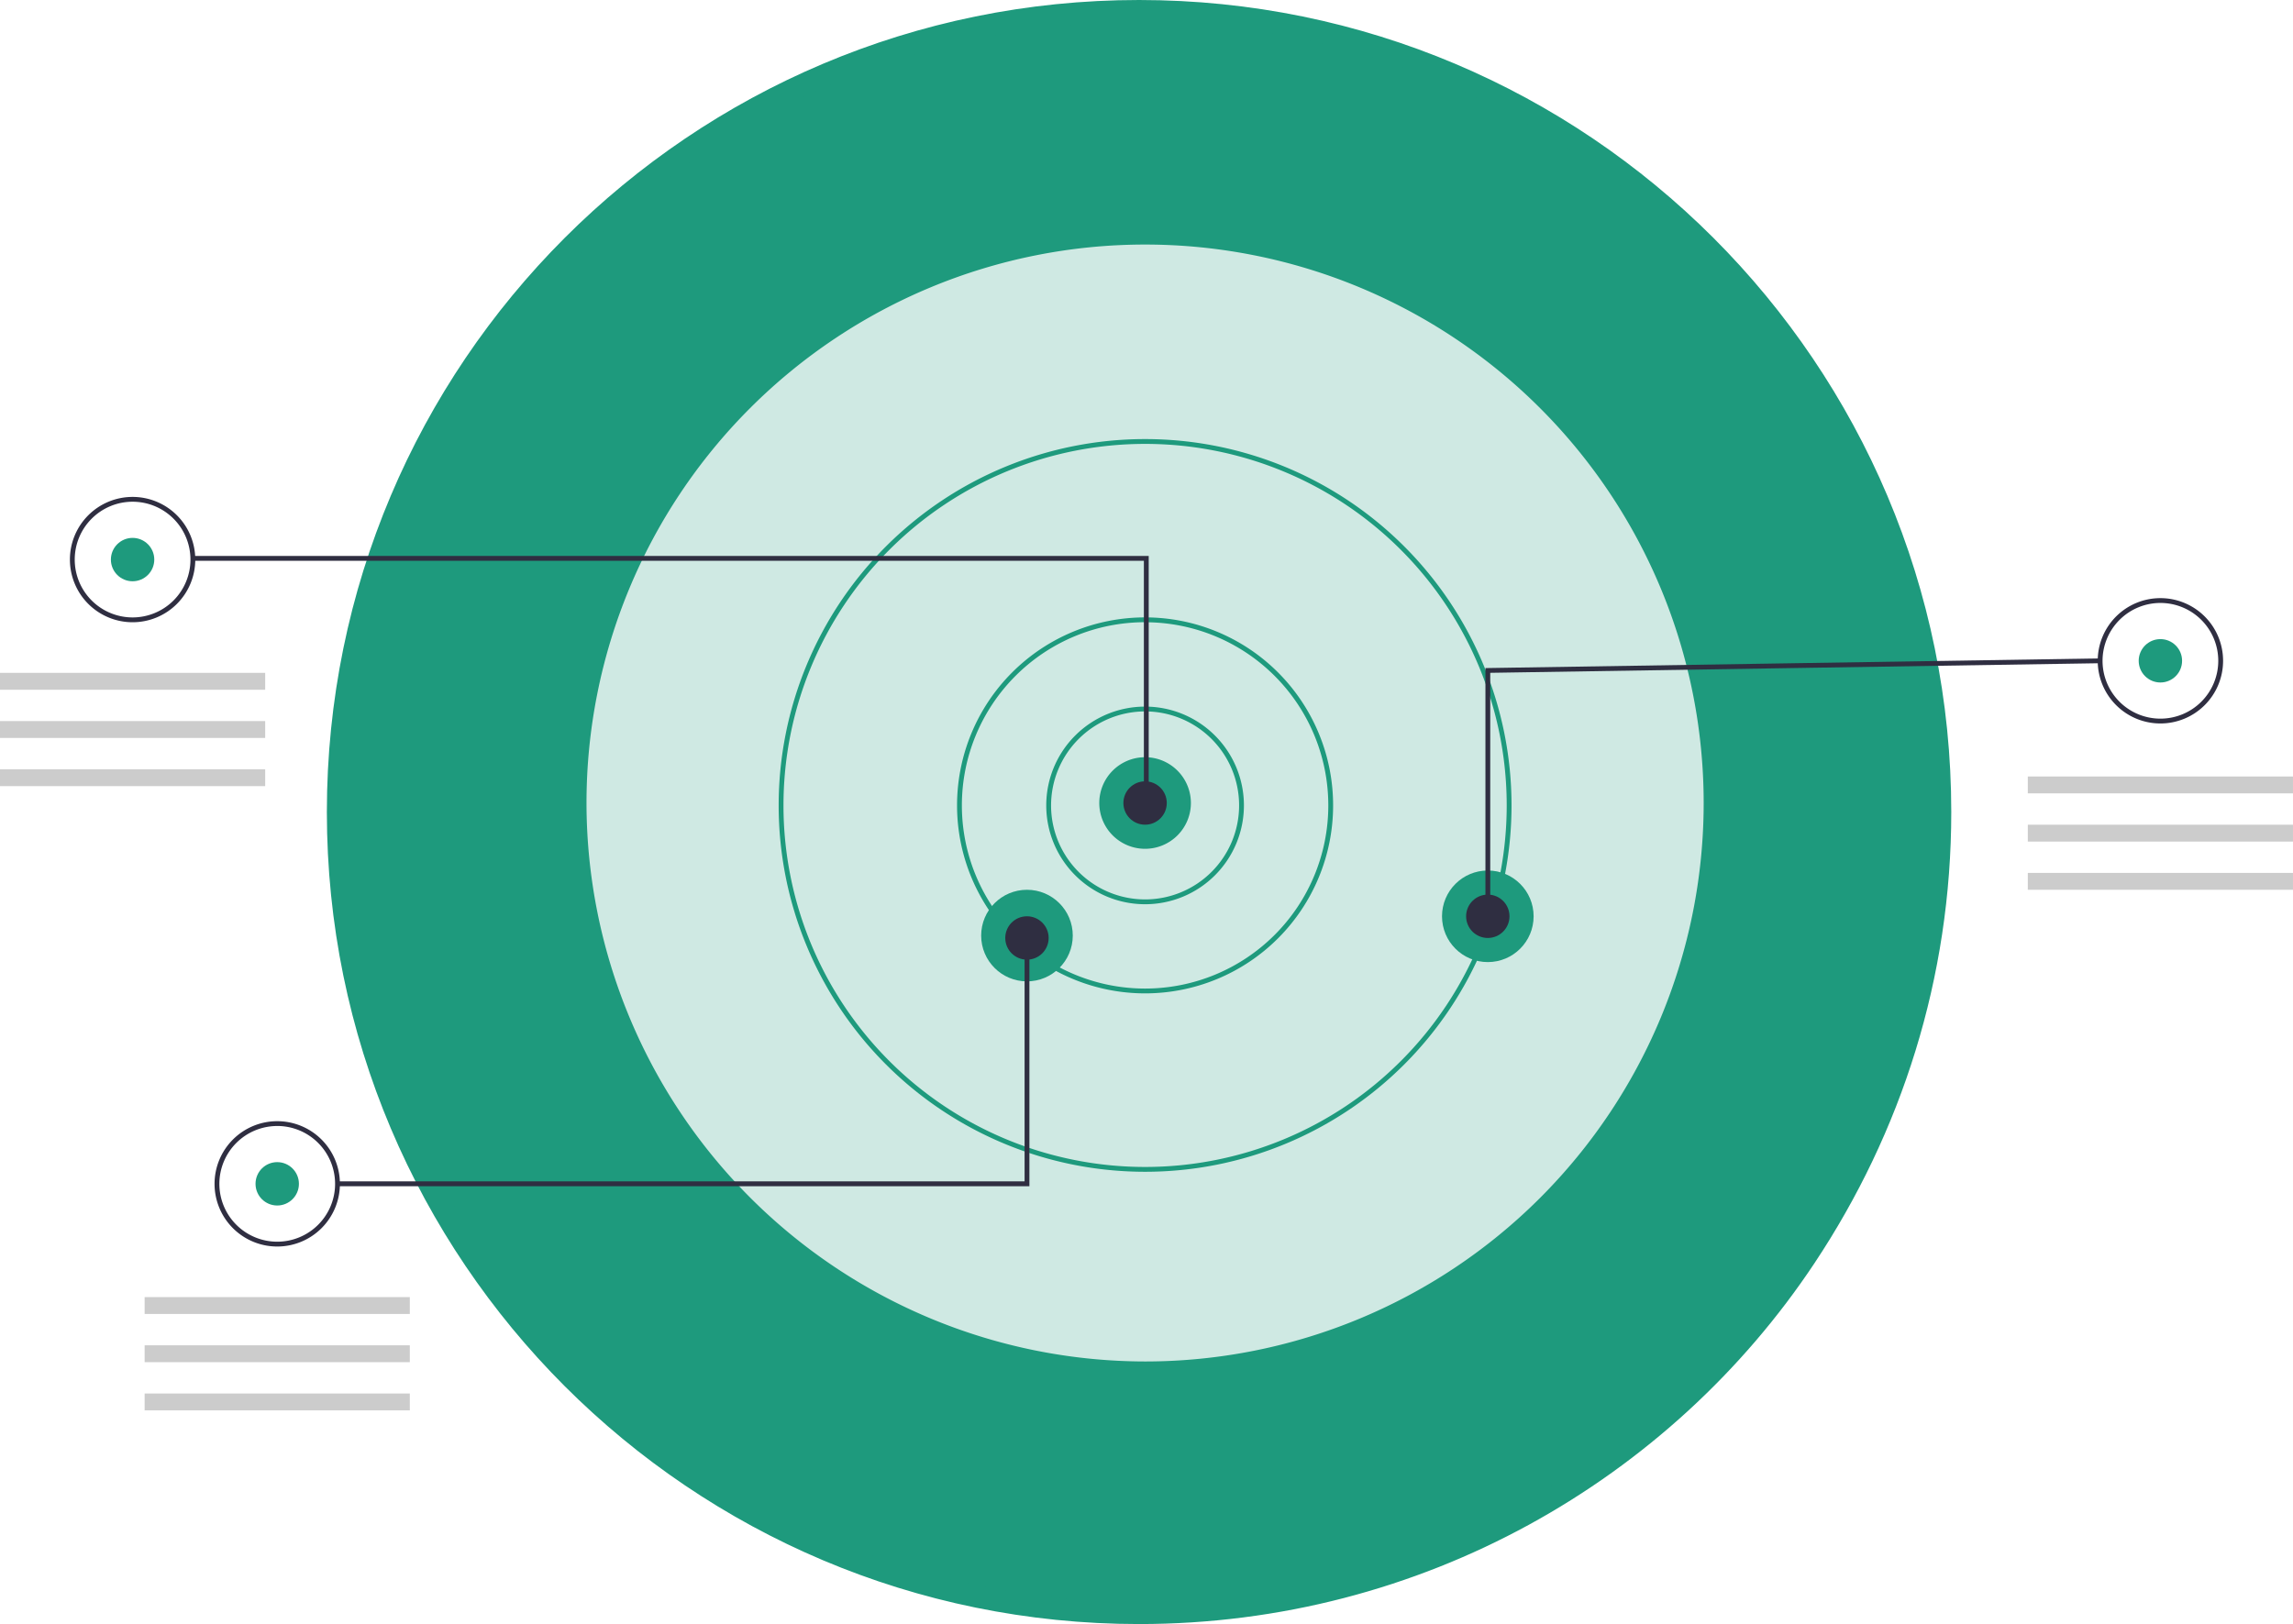 <svg xmlns="http://www.w3.org/2000/svg" width="207.504" height="147" viewBox="0 0 207.504 147">
  <g id="Group_2459" data-name="Group 2459" transform="translate(-1423.421 -3859)">
    <g id="Path_3118" data-name="Path 3118" transform="translate(1453 3859)" fill="#1e9a7d">
      <path d="M 73.5 146 C 63.712 146 54.218 144.083 45.28 140.303 C 40.984 138.486 36.841 136.237 32.965 133.619 C 29.126 131.025 25.516 128.046 22.235 124.765 C 18.954 121.484 15.975 117.874 13.381 114.035 C 10.763 110.159 8.514 106.016 6.697 101.72 C 2.917 92.782 1 83.288 1 73.5 C 1 63.712 2.917 54.218 6.697 45.28 C 8.514 40.984 10.763 36.841 13.381 32.965 C 15.975 29.126 18.954 25.516 22.235 22.235 C 25.516 18.954 29.126 15.975 32.965 13.381 C 36.841 10.763 40.984 8.514 45.28 6.697 C 54.218 2.917 63.712 1 73.5 1 C 83.288 1 92.782 2.917 101.72 6.697 C 106.016 8.514 110.159 10.763 114.035 13.381 C 117.874 15.975 121.484 18.954 124.765 22.235 C 128.046 25.516 131.025 29.126 133.619 32.965 C 136.237 36.841 138.486 40.984 140.303 45.28 C 144.083 54.218 146 63.712 146 73.5 C 146 80.766 144.926 87.937 142.807 94.813 C 140.75 101.49 137.715 107.874 133.786 113.786 C 127.358 123.461 118.54 131.537 108.286 137.142 C 103.068 139.995 97.507 142.196 91.757 143.685 C 85.824 145.221 79.682 146 73.5 146 Z" stroke="none"/>
      <path d="M 73.5 2 C 63.847 2 54.483 3.89 45.67 7.618 C 41.433 9.41 37.347 11.628 33.525 14.21 C 29.739 16.768 26.178 19.706 22.942 22.942 C 19.706 26.178 16.768 29.739 14.21 33.525 C 11.628 37.347 9.41 41.433 7.618 45.67 C 3.89 54.483 2 63.847 2 73.5 C 2 83.153 3.89 92.517 7.618 101.33 C 9.41 105.567 11.628 109.653 14.21 113.475 C 16.768 117.261 19.706 120.822 22.942 124.058 C 26.178 127.294 29.739 130.232 33.525 132.79 C 37.347 135.372 41.433 137.59 45.67 139.382 C 54.483 143.11 63.847 145 73.5 145 C 79.597 145 85.655 144.232 91.506 142.717 C 97.176 141.249 102.661 139.078 107.807 136.265 C 117.919 130.737 126.614 122.773 132.953 113.233 C 136.829 107.4 139.823 101.104 141.852 94.518 C 143.941 87.738 145 80.666 145 73.5 C 145 63.847 143.11 54.483 139.382 45.67 C 137.59 41.433 135.372 37.347 132.79 33.525 C 130.232 29.739 127.294 26.178 124.058 22.942 C 120.822 19.706 117.261 16.768 113.475 14.21 C 109.653 11.628 105.567 9.41 101.33 7.618 C 92.517 3.89 83.153 2 73.5 2 M 73.5 0 C 114.093 0 147 32.907 147 73.5 C 147 88.519 142.495 102.487 134.619 114.34 C 121.597 133.939 99.074 147 73.5 147 C 32.907 147 0 114.093 0 73.5 C 0 32.907 32.907 0 73.5 0 Z" stroke="none" fill="#1e9a7d"/>
    </g>
    <g id="Group_2280" data-name="Group 2280" transform="translate(1422.686 3870.913)">
      <path id="Path_2444" data-name="Path 2444" d="M50.176,0A50.176,50.176,0,1,1,0,50.176,50.176,50.176,0,0,1,50.176,0Z" transform="translate(54.183 10.595)" fill="#cfe9e3"/>
      <path id="Path_2434" data-name="Path 2434" d="M385.341,205.163a50.549,50.549,0,1,1,50.549,50.549A50.607,50.607,0,0,1,385.341,205.163Zm.746,0a49.8,49.8,0,1,0,49.8-49.8A49.859,49.859,0,0,0,386.087,205.163Z" transform="translate(-331.531 -144.392)" fill="#cfe9e3"/>
      <path id="Path_2435" data-name="Path 2435" d="M526.082,305.037h0a8.944,8.944,0,1,1,8.944,8.944A8.944,8.944,0,0,1,526.082,305.037Zm8.944-8.508a8.518,8.518,0,0,0-8.508,8.508h0a8.508,8.508,0,1,0,8.508-8.508Z" transform="translate(-430.667 -244.048)" fill="#1e9a7d" style="isolation: isolate"/>
      <path id="Path_2436" data-name="Path 2436" d="M498.776,285.8h0a17.016,17.016,0,1,1,17.016,17.016A17.016,17.016,0,0,1,498.776,285.8Zm17.016-16.58a16.58,16.58,0,1,0,16.58,16.58A16.58,16.58,0,0,0,515.793,269.224Z" transform="translate(-411.433 -224.814)" fill="#1e9a7d" style="isolation: isolate"/>
      <path id="Path_2437" data-name="Path 2437" d="M444.166,247.337a33.16,33.16,0,1,1,33.16,33.16,33.16,33.16,0,0,1-33.16-33.16Zm33.16-32.724a32.724,32.724,0,1,0,32.724,32.724,32.724,32.724,0,0,0-32.724-32.724Z" transform="translate(-372.966 -186.347)" fill="#1e9a7d" style="isolation: isolate"/>
      <path id="Path_2445" data-name="Path 2445" d="M4.145,0A4.145,4.145,0,1,1,0,4.145,4.145,4.145,0,0,1,4.145,0Z" transform="translate(100.214 56.626)" fill="#1e9a7d"/>
      <circle id="Ellipse_260" data-name="Ellipse 260" cx="4.145" cy="4.145" r="4.145" transform="translate(89.525 68.625)" fill="#1e9a7d" style="isolation: isolate"/>
      <circle id="Ellipse_261" data-name="Ellipse 261" cx="4.145" cy="4.145" r="4.145" transform="translate(131.229 66.88)" fill="#1e9a7d" style="isolation: isolate"/>
      <circle id="Ellipse_262" data-name="Ellipse 262" cx="1.963" cy="1.963" r="1.963" transform="translate(102.396 58.808)" fill="#2f2e41"/>
      <circle id="Ellipse_263" data-name="Ellipse 263" cx="1.963" cy="1.963" r="1.963" transform="translate(133.41 69.061)" fill="#2f2e41"/>
      <circle id="Ellipse_264" data-name="Ellipse 264" cx="1.963" cy="1.963" r="1.963" transform="translate(91.706 71.024)" fill="#2f2e41"/>
      <circle id="Ellipse_265" data-name="Ellipse 265" cx="1.963" cy="1.963" r="1.963" transform="translate(10.77 36.774)" fill="#1e9a7d"/>
      <path id="Path_2438" data-name="Path 2438" d="M147.42,131.637H61.248V131.2h86.609v22.47h-.437Z" transform="translate(-43.17 -92.791)" fill="#2f2e41"/>
      <path id="Path_2439" data-name="Path 2439" d="M227.2,237.56a5.672,5.672,0,1,1,5.672,5.672A5.672,5.672,0,0,1,227.2,237.56Zm5.672-5.236a5.236,5.236,0,1,0,5.236,5.236A5.236,5.236,0,0,0,232.871,232.324Z" transform="translate(-220.138 -198.823)" fill="#2f2e41"/>
      <circle id="Ellipse_266" data-name="Ellipse 266" cx="1.963" cy="1.963" r="1.963" transform="translate(23.859 93.277)" fill="#1e9a7d"/>
      <path id="Path_2440" data-name="Path 2440" d="M271.478,428.7h0a5.672,5.672,0,1,1,5.672,5.672A5.672,5.672,0,0,1,271.478,428.7Zm5.672-5.236a5.236,5.236,0,1,0,5.236,5.236A5.236,5.236,0,0,0,277.15,423.462Z" transform="translate(-251.327 -333.457)" fill="#2f2e41"/>
      <circle id="Ellipse_267" data-name="Ellipse 267" cx="1.963" cy="1.963" r="1.963" transform="translate(194.276 45.936)" fill="#1e9a7d"/>
      <path id="Path_2441" data-name="Path 2441" d="M847.963,268.555a5.672,5.672,0,1,1,5.672,5.672A5.672,5.672,0,0,1,847.963,268.555Zm5.672-5.236a5.242,5.242,0,0,0-5.236,5.236h0a5.236,5.236,0,1,0,5.236-5.236Z" transform="translate(-657.395 -220.656)" fill="#2f2e41"/>
      <path id="Path_2442" data-name="Path 2442" d="M457.3,163.441l55.627-.876.007.436-55.2.869v22.037H457.3Z" transform="translate(-322.141 -114.883)" fill="#2f2e41"/>
      <path id="Path_2443" data-name="Path 2443" d="M105.9,270.2h62.175V248.171h.436v22.47H105.9Z" transform="translate(-74.62 -175.183)" fill="#2f2e41"/>
      <rect id="Rectangle_836" data-name="Rectangle 836" width="23.997" height="1.527" transform="translate(0.735 48.991)" fill="#ccc"/>
      <rect id="Rectangle_837" data-name="Rectangle 837" width="23.997" height="1.527" transform="translate(0.735 53.354)" fill="#ccc"/>
      <rect id="Rectangle_838" data-name="Rectangle 838" width="23.997" height="1.527" transform="translate(0.735 57.717)" fill="#ccc"/>
      <rect id="Rectangle_839" data-name="Rectangle 839" width="23.997" height="1.527" transform="translate(13.824 105.493)" fill="#ccc"/>
      <rect id="Rectangle_840" data-name="Rectangle 840" width="23.997" height="1.527" transform="translate(13.824 109.857)" fill="#ccc"/>
      <rect id="Rectangle_841" data-name="Rectangle 841" width="23.997" height="1.527" transform="translate(13.824 114.22)" fill="#ccc"/>
      <rect id="Rectangle_842" data-name="Rectangle 842" width="23.997" height="1.527" transform="translate(184.241 58.371)" fill="#ccc"/>
      <rect id="Rectangle_843" data-name="Rectangle 843" width="23.997" height="1.527" transform="translate(184.241 62.735)" fill="#ccc"/>
      <rect id="Rectangle_844" data-name="Rectangle 844" width="23.997" height="1.527" transform="translate(184.241 67.098)" fill="#ccc"/>
    </g>
  </g>
</svg>
